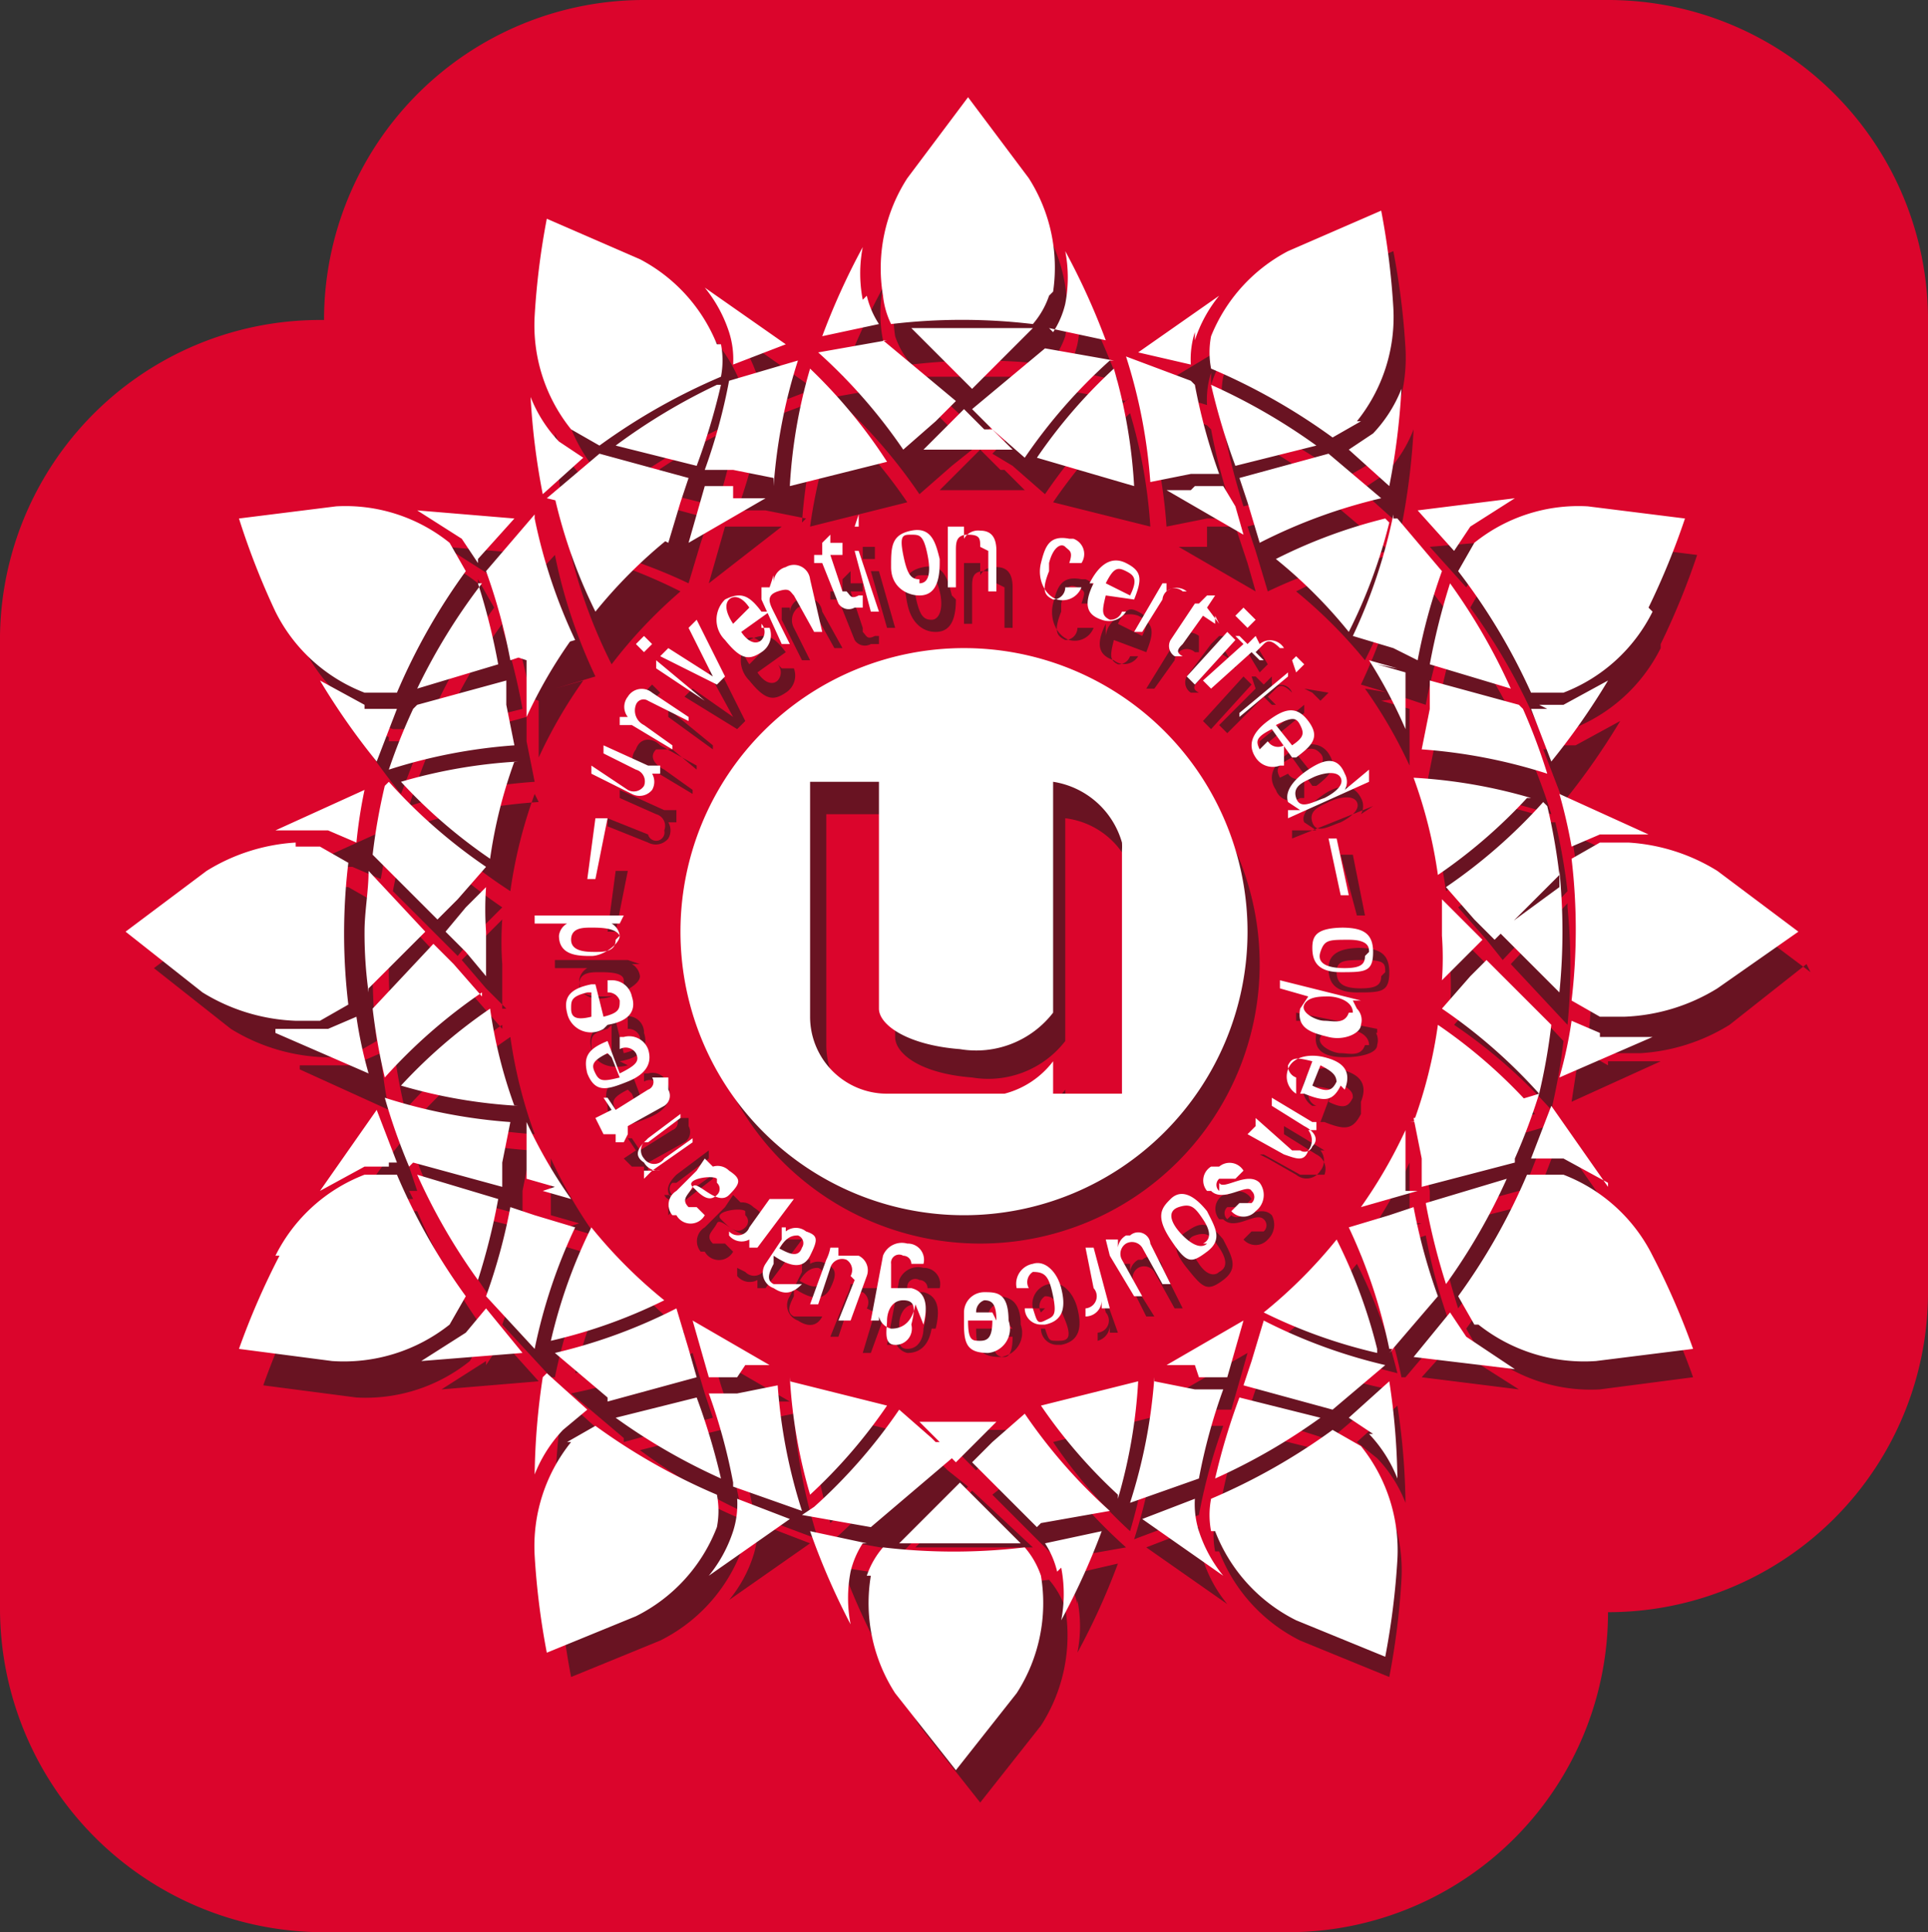 <svg id="Ebene_1" data-name="Ebene 1" xmlns="http://www.w3.org/2000/svg" width="47.6" height="47.7" viewBox="0 0 47.6 47.7">
  <rect x="0" y="0" width="47.6" height="47.7" fill="#333333" stroke="none"/>
  <defs>
    <style>
      .cls-1 {
        fill: #db052c;
      }

      .cls-2 {
        fill: #1d1d1b;
        opacity: 0.6;
        isolation: isolate;
      }

      .cls-3 {
        fill: #fff;
      }
    </style>
  </defs>
  <title>badge-recommended-detail</title>
  <g id="Detailsseite">
    <path class="cls-1" d="M39.7,0H15.9A7.9,7.9,0,0,0,8,7.9H8A7.9,7.9,0,0,0,0,15.9H0V39.7a8,8,0,0,0,7.9,8H31.8a7.9,7.9,0,0,0,7.9-7.9h0a7.9,7.9,0,0,0,7.9-7.9h0V8A7.9,7.9,0,0,0,39.7,0h0" transform="translate(0)"/>
  </g>
  <g id="Ebene_12" data-name="Ebene 12">
    <path class="cls-2" d="M36.7,33.4a4.1,4.1,0,0,0,2.8.9h0l2.3-.3a18.3,18.3,0,0,0-1-2.3,4.1,4.1,0,0,0-2.1-1.9H37.9a15,15,0,0,1-1.7,3l0.4,0.7M26.2,14.9c0.1-.4.2-0.5,0.4-0.4s0.2,0.1.1,0.4H27a0.4,0.4,0,0,0-.2-0.6H26.7c-0.5-.1-0.6.2-0.7,0.6s0.1,0.8.4,0.9a0.5,0.5,0,0,0,.6-0.3H26.6a0.3,0.3,0,0,1-.3.3c-0.2-.1-0.3-0.2-0.1-0.7M28,27.8H26.3V26.9a2.2,2.2,0,0,1-1.2.8H22.3a1.9,1.9,0,0,1-1.9-1.9s0,0,0,0V20.1h1.7v5.5c0,0.4.6,0.9,1.9,1a2.4,2.4,0,0,0,2.3-.9V20.2A2,2,0,0,1,28,21.7a1.5,1.5,0,0,1,0,.2h0v5.9ZM24.2,16.9a6.9,6.9,0,1,0,6.9,6.9,6.9,6.9,0,0,0-6.9-6.9h0m0.5-5.3-0.5-.5-0.5.5-0.5.5h2.1l-0.5-.5m-0.5-.9,1.5-1.4H22.7l1.5,1.4m-1.2,4.6c-0.2,0-.3-0.1-0.4-0.6s0-.5.2-0.5,0.3,0,.4.4,0,0.7-.2.7m0.5-.6c-0.1-.4-0.2-0.8-0.7-0.7s-0.5.4-.4,0.9,0.4,0.7.7,0.7,0.5-.2.5-0.8m1.2-.3v1h0.2v-1c0-.3-0.1-0.5-0.4-0.5a0.4,0.4,0,0,0-.4.2h0V13.9H23.8v1.5h0.2V14.5c0-.2,0-0.4.3-0.4s0.3,0.1.3,0.3m-3.3,1.1L21,14.6h0.3V14.4H21V14.1l-0.2.2v0.3H20.5v0.2h0.2l0.4,1a0.3,0.3,0,0,0,.4.1h0.2V15.7H21.6c-0.2.1-.2,0-0.3-0.1M19.7,31.7c0.2-.4.4-0.4,0.5-0.4a0.2,0.2,0,0,1,.1.3h0c-0.1.3-.4,0.1-0.6,0m-0.1.2c0.3,0.2.7,0.4,0.9,0s0.1-.5-0.1-0.6a0.4,0.4,0,0,0-.4,0h0V31.1H19.8v0.3l-0.3.6a0.4,0.4,0,0,0,.2.6c0.3,0.2.5,0.1,0.6-.1H19.6c-0.2-.1-0.1-0.3,0-0.5m2,0.4-0.3,1h0.2l0.4-1.1a0.4,0.4,0,0,0-.2-0.5H21.2V31.7H21a0.9,0.9,0,0,1-.1.3L20.5,33h0.2l0.3-.9a0.3,0.3,0,0,1,.3-0.2h0a0.3,0.3,0,0,1,.1.4M18.4,30a0.2,0.2,0,0,1,0,.3h0c-0.2.2-.4,0-0.6-0.2s0.5-.3.6-0.2m-0.2-.2h0.1l-0.2-.2-0.2.3-0.5.5a0.4,0.4,0,0,0-.1.6h0.1a0.4,0.4,0,0,0,.7,0l-0.2-.2H17.6c-0.2-.2,0-0.3.1-0.5s0.6,0.5.9,0.2,0.3-.4,0-0.6a0.4,0.4,0,0,0-.4-0.1m-1.6-.2a0.2,0.2,0,0,1,0-.3h0.1l0.8-.6V28.4l-0.8.6c-0.2.2-.3,0.4-0.1,0.6a0.4,0.4,0,0,0,.4.2H16.5v0.2l0.2-.2,0.9-.7V29l-0.7.5c-0.2.1-.4,0.2-0.5,0m2.1-13.1c-0.2-.3-0.2-0.5-0.1-0.6s0.3-.1.5,0.2Zm0.7,0a0.3,0.3,0,0,1,0,.4c-0.1.1-.3,0.1-0.5-0.2l0.7-.5H19.4c-0.3-.4-0.5-0.5-0.9-0.3a0.7,0.7,0,0,0,0,1c0.4,0.5.6,0.5,0.9,0.3a0.5,0.5,0,0,0,.2-0.6H19.3ZM18.2,18l0.2-.2-0.7-1.4-0.2.2,0.6,1.1h0L17.1,17l-0.2.2ZM16,28.9V28.7l0.9-.5a0.3,0.3,0,0,0,.1-0.4V27.6H16.7a0.2,0.2,0,0,1-.1.3l-0.8.5-0.2-.3H15.5l0.2,0.3-0.3.2,0.2,0.2h0.3V29H16Zm0.9,4a11.9,11.9,0,0,1-1.7-1.7,12.6,12.6,0,0,0-1,2.7,12.5,12.5,0,0,0,2.7-1M15.6,27l0.2,0.5c-0.4.1-.5,0.1-0.6-0.1s-0.1-.3.3-0.5m-0.5.5c0.2,0.5.5,0.4,1,.2s0.6-.5.5-0.8a0.4,0.4,0,0,0-.5-0.3H15.9v0.2a0.3,0.3,0,0,1,.4.1h0c0.1,0.2,0,.3-0.4.5l-0.3-.8H15.5c-0.5.2-.6,0.4-0.5,0.8m0.1-2V26c-0.4.1-.5,0-0.5-0.2s0-.3.4-0.4m0.3,0.8c0.6-.1.7-0.4,0.6-0.7a0.4,0.4,0,0,0-.5-0.4H15.5v0.3a0.3,0.3,0,0,1,.3.2c0,0.2,0,.3-0.4.4l-0.2-.8H15.2c-0.5.1-.7,0.3-0.6,0.7s0.5,0.5.9,0.4m-1.5,4,0.7,0.2a11.8,11.8,0,0,1-1.1-1.9v1.4l0.7,0.2M13.3,17.3v1.4a11.8,11.8,0,0,1,1.1-1.9l-0.7.2-0.7.2m2.4,7.1c0,0.3-.3.3-0.5,0.3s-0.6,0-.6-0.3,0.3-.3.5-0.3,0.6,0,.6.2m0.1-.5H13.7v0.2h0.8a0.4,0.4,0,0,0-.2.3c0,0.5.5,0.5,0.8,0.4s0.7-.3.7-0.5a0.4,0.4,0,0,0-.2-0.3h0.2V23.8ZM15,23h0.2l0.3-1.5H15.2ZM15,20.2v0.2l1,0.4a0.4,0.4,0,0,0,.5-0.1h0a0.4,0.4,0,0,0,0-.4h0.2V20H16.4l-1.1-.5v0.2l0.9,0.4a0.3,0.3,0,0,1,.2.4h0a0.2,0.2,0,0,1-.4.1Zm-0.9-6.5a12.7,12.7,0,0,0,1,2.7,11.9,11.9,0,0,1,1.7-1.8,12.6,12.6,0,0,0-2.7-1m2.2,3.5-0.2-.2-0.2.2,0.2,0.2Zm1.3,1.4V18.4l-1.1-.9v0.2Zm-0.4.5V18.9l-0.9-.5c-0.2-.2-0.5-0.2-0.6.1a0.4,0.4,0,0,0,0,.5H15.8V19h0.3l1,0.6V19.5l-0.7-.5c-0.2-.1-0.4-0.3-0.2-0.5h0.4Zm1,12.3h0v0.2a0.4,0.4,0,0,0,.5.1h0v0.2h0.2l0.9-1.2H19.4l-0.5.7a0.3,0.3,0,0,1-.5.1m0.4,3.2h0.7l-1.9-1.1,0.2,0.7L18,34.8h0.7m-0.4,2.5a16.1,16.1,0,0,0-.5-2l-2,.5a14.7,14.7,0,0,0,2.5,1.5m-2.9-1.7,2.2-.6-0.2-.6-0.3-1a13,13,0,0,1-3,1l1.3,1.1M13.7,34a13,13,0,0,1,1-3l-1-.3L13,30.5a14.1,14.1,0,0,1-.6,2.2L13.6,34h0.1Zm-1.4-1.7a16,16,0,0,0,.5-2l-2-.5a14.6,14.6,0,0,0,1.5,2.5m-1.6-2.9L12.9,30V29.4l0.2-1a13,13,0,0,1-3.1-.6h0a14.6,14.6,0,0,0,.6,1.6m1.8-4.5c0-.4,0-0.7,0-1.1a7.7,7.7,0,0,1,0-1.1l-0.5.5-0.5.5L12,24.4l0.5,0.5m-0.1.5-0.7-.8-0.4-.5L9.7,25.7a14.5,14.5,0,0,0,.3,1.7h0a13,13,0,0,1,2.4-2.1m-2.8-.1L11,23.8,9.7,22.4c0,0.5-.1,1-0.1,1.5a10.3,10.3,0,0,0,.1,1.5m0.4-5A14.6,14.6,0,0,0,9.7,22l1.6,1.6,0.4-.5,0.7-.7A13.1,13.1,0,0,1,10,20.3h0Zm3.2-.6a12.6,12.6,0,0,0-2.8.5A12.7,12.7,0,0,0,12.6,22a11.7,11.7,0,0,1,.6-2.4m0,8.4a11.7,11.7,0,0,1-.6-2.4,12.6,12.6,0,0,0-2.2,1.9,12.6,12.6,0,0,0,2.8.5m-3.1,1.4h0.2L9.9,28.2a17.1,17.1,0,0,0-1.4,2l1.1-.6h0.6M7.4,26.4l2.2,1A12.8,12.8,0,0,1,9.4,26l-0.7.3H7.4m1.3-4.9,0.7,0.3c0.1-.5.1-0.9,0.3-1.3l-2.2,1H8.7m0.9-3.2-1.1-.6a17.1,17.1,0,0,0,1.4,2l0.5-1.3H9.6m1.1,0a14.5,14.5,0,0,0-.6,1.6h0a13,13,0,0,1,3.1-.6l-0.2-1V17.7l-2.2.6m1.6-2.9A14.6,14.6,0,0,0,10.9,18l2-.5a15.9,15.9,0,0,0-.5-2m1.3-1.8L12.5,15a14.1,14.1,0,0,1,.6,2.2l0.6-.2,1-.3a13,13,0,0,1-1-3H13.7Zm1.6-1.4L14,13.4h0a13,13,0,0,1,3,1l0.3-1,0.2-.6-2.2-.6m2.9-1.7a14.6,14.6,0,0,0-2.5,1.5l2,0.5a16,16,0,0,0,.5-2m0.4,2.5H17.9l-0.2.7-0.2.7L19.3,13H18.6M19.5,15H19.3v0.3l0.5,1h0.2l-0.4-.8a0.4,0.4,0,0,1,.1-0.5c0.2-.1.3,0,0.4,0.1l0.5,0.9h0.2l-0.5-.9a0.4,0.4,0,0,0-.8.1h0V15Zm2.1-1.5H21.3v0.3h0.3V13.5Zm0.1,0.6H21.5l0.4,1.4h0.2Zm1.9,21.7,0.5,0.5,0.5-.5,0.5-.5H23.1l0.5,0.5m0.5,0.9-1.5,1.5h2.9l-1.5-1.4M25,33c0,0.4-.1.5-0.2,0.5s-0.3,0-.3-0.5H25Zm0-.2H24.1c0,0.5.1,0.7,0.6,0.7a0.6,0.6,0,0,0,.5-0.8c0-.6-0.3-0.7-0.6-0.7a0.4,0.4,0,0,0-.5.5h0.3a0.3,0.3,0,0,1,.2-0.3h0c0.2,0,.3.1,0.3,0.5m-2.1.1c0,0.2-.1.5-0.4,0.5s-0.2-.4-0.2-0.6,0.1-.5.4-0.5,0.3,0.2.2,0.6m0.3,0c0.1-.4.1-0.8-0.3-0.9H22.4V31.8a0.2,0.2,0,0,1,.3-0.2h0a0.2,0.2,0,0,1,.2.2h0.3a0.4,0.4,0,0,0-.4-0.5,0.5,0.5,0,0,0-.6.3l-0.3,1.6h0.2V33.1h0a0.4,0.4,0,0,0,.3.3c0.1,0,.5,0,0.6-0.6m2.7-.4a0.3,0.3,0,0,1,.1-0.4c0.2,0,.3.1,0.5,0.6s0,0.5-.2.5-0.2,0-.3-0.3H25.7a0.4,0.4,0,0,0,.4.4h0.1c0.5-.1.5-0.5,0.4-0.9s-0.4-.7-0.7-0.6a0.5,0.5,0,0,0-.4.6h0.3Zm1.6,0a0.3,0.3,0,0,1-.2.5H27.1v0.2a0.4,0.4,0,0,0,.3-0.4h0v0.2h0.2l-0.5-1.4H27.1Zm0.7-.7a0.3,0.3,0,0,1,.1-0.4h0a0.3,0.3,0,0,1,.4.1L29,32.3h0.2l-0.5-1a0.3,0.3,0,0,0-.5-0.2H28.1a0.4,0.4,0,0,0-.2.4h0V31.2H27.6l0.2,0.3,0.5,1h0.2Zm7.8-9c0,0.4,0,.7,0,1.1a7.6,7.6,0,0,1,0,1.1l0.5-.5,0.5-.5-0.5-.5-0.5-.5M37,24l-0.4.5-0.7.8a13,13,0,0,1,2.4,2.1h0a14.6,14.6,0,0,0,.3-1.7L37,24m-1.9,4a12.6,12.6,0,0,0,2.8-.5,12.6,12.6,0,0,0-2.2-1.9,11.6,11.6,0,0,1-.6,2.4m2.8-7.9a12.6,12.6,0,0,0-2.8-.5,11.6,11.6,0,0,1,.6,2.4,12.6,12.6,0,0,0,2.2-1.9m0.4,0.1A13,13,0,0,1,36,22.4l0.7,0.8,0.4,0.5L38.7,22a14.6,14.6,0,0,0-.3-1.7H38.2Zm0.4,2.1-1.4,1.5,1.4,1.5a14.8,14.8,0,0,0,0-2.9m1.2,7.7-1.4-2L38,29.4h0.8L39.8,30m-2.2-.6a14.8,14.8,0,0,0,.6-1.6h0a13,13,0,0,1-3.1.6l0.2,1V30l2.2-.6m-1.5,2.9a14.7,14.7,0,0,0,1.5-2.5l-2,.5a16.1,16.1,0,0,0,.5,2M34.7,34l1.1-1.3a14,14,0,0,1-.6-2.2l-0.6.2-1,.3a13.1,13.1,0,0,1,1,3h0.1ZM31.4,16.7l-0.2.2L31,16.7H30.9L31,17l-0.9.9,0.2,0.2,0.9-.9,0.2,0.2h0.1l-0.2-.2,0.2-.2c0.1-.1.2-0.1,0.4,0.1h0a0.3,0.3,0,0,0-.5-0.1m-0.3-.4,0.2-.2L31,15.9l-0.2.2Zm-0.6-.1L30.2,16l0.2-.3H30.1l-0.2.2H29.9l-0.6.8a0.3,0.3,0,0,0,.1.4h0.2c-0.2-.1-0.1-0.2,0-0.3l0.5-.7,0.3,0.2h0.1Zm0.2,0.2-1,1.1,0.2,0.2,1-1.1ZM30.3,30.1a0.2,0.2,0,0,1,0-.3h0.4l0.2-.2a0.4,0.4,0,0,0-.6-0.1H30.2a0.4,0.4,0,0,0-.1.6h0.1c0.3,0.3.8-.2,1,0a0.2,0.2,0,0,1,0,.3H30.9l-0.2.2a0.4,0.4,0,0,0,.6,0,0.5,0.5,0,0,0,.1-0.6c-0.3-.3-0.8.2-1,0m-0.3,1.4c-0.1.1-.3,0.1-0.5-0.2s-0.4-.6-0.1-0.7,0.4,0,.6.3,0.2,0.5,0,.6m0.1-.8c-0.4-.5-0.6-0.4-0.9-0.2s-0.4.4,0,.9,0.5,0.6.9,0.3,0.2-.6,0-1m3.5-4.8c-0.1.3-.4,0.2-0.6,0.2s-0.6-.2-0.5-0.4,0.4-.2.6-0.2,0.6,0.1.6,0.4m0-.3h0.2V25.4L32,25v0.2h0.7a0.4,0.4,0,0,0-.2.3c-0.1.5,0.3,0.6,0.7,0.6s0.8-.1.8-0.3a0.4,0.4,0,0,0-.1-0.4m0.2-1.3c0,0.2-.1.3-0.5,0.3s-0.6-.1-0.6-0.4,0.2-.3.7-0.3,0.5,0.1.5,0.3m-0.6-.6c-0.6,0-.8.2-0.8,0.5s0.1,0.6.7,0.6,0.8,0,.8-0.5-0.3-.6-0.8-0.6m0-.8h0.2l-0.3-1.5H33.1Zm-0.1,4.5c-0.1.2-.2,0.3-0.6,0.1l0.2-.5c0.4,0.2.4,0.3,0.4,0.4m0.2,0.1c0.2-.5-0.1-0.7-0.5-0.8s-0.8,0-.9.3a0.5,0.5,0,0,0,.2.6h0.1V27.3a0.3,0.3,0,0,1-.2-0.3c0.1-.2.2-0.2,0.6-0.1l-0.3.8h0.1c0.5,0.2.7,0.2,0.9-.2m0.9,6.4a12.7,12.7,0,0,0-1-2.7,11.8,11.8,0,0,1-1.7,1.7,12.5,12.5,0,0,0,2.7,1m-3.2-5.3L32,29a0.4,0.4,0,0,0,.6-0.1,0.4,0.4,0,0,0,0-.5h0.2V28.4H32.7l-1-.6V28l0.8,0.5a0.4,0.4,0,0,1,.2.5H32.1l-0.9-.5H31.1Zm0.7-10c0.4-.2.5-0.1,0.6,0s0.1,0.3-.2.5Zm-0.4.6c-0.1-.2-0.1-0.3.3-0.5l0.5,0.7h0.1c0.4-.3.5-0.5,0.3-0.8s-0.6-.3-1,0-0.5.6-.3,0.9a0.4,0.4,0,0,0,.6.2h0.1V19.2a0.3,0.3,0,0,1-.4-0.1h0m0.6-2,0.2,0.2,0.2-.2L32.2,17Zm-1.3,1.4,1.1-.9V17.4l-1.1.9v0.2Zm3.6-4.9a12.5,12.5,0,0,0-2.7,1,11.9,11.9,0,0,1,1.7,1.7,12.7,12.7,0,0,0,1-2.7m-1.6,6.7c-0.3.1-.6,0.3-0.7,0s0.2-.4.4-0.5,0.6-.2.7,0-0.2.4-.4,0.5m0.5-.2h0a0.4,0.4,0,0,0,0-.4c-0.2-.4-0.6-0.3-0.9-0.1s-0.6.5-.5,0.7l0.3,0.2H31.9v0.2l2-.8V19.9Zm1.3-2.9L33.7,17a11.8,11.8,0,0,1,1.1,1.9V17.5l-0.7-.2m0.7,12.9V28.7a11.8,11.8,0,0,1-1.1,1.9l0.7-.2,0.7-.2M33,35.4l1.3-1.1h0a13,13,0,0,1-3-1l-0.3,1-0.2.6L33,35.6m-2.9,1.7a14.6,14.6,0,0,0,2.5-1.5l-2-.5a15.9,15.9,0,0,0-.5,2m-0.4-2.5h0.7l0.2-.7,0.2-.7-1.9,1.1h0.7M27.6,15.4c0.2-.4.3-0.4,0.5-0.3s0.3,0.2.1,0.6Zm-0.3,0c-0.3.6-.1,0.8,0.2,0.9a0.4,0.4,0,0,0,.6-0.1H27.9a0.3,0.3,0,0,1-.3.2h0c-0.2-.1-0.2-0.2-0.1-0.6l0.8,0.3h0c0.2-.5.2-0.7-0.2-0.9a0.6,0.6,0,0,0-.8.5m1.8,0-0.8,1.3h0.2l0.5-.7a0.3,0.3,0,0,1,.5-0.2h0.1V15.7a0.4,0.4,0,0,0-.5,0h0V15.5H29.1Zm0.7-2.2H29.1l1.9,1.1-0.2-.7L30.5,13H29.8m0.4-2.5a16,16,0,0,0,.5,2l2-.5a14.6,14.6,0,0,0-2.5-1.5M33,12.4l-2.2.6,0.2,0.6,0.3,1a13,13,0,0,1,3-1h0l-1.3-1.1m1.6,1.4a13,13,0,0,1-1,3l1,0.3,0.6,0.2a14.1,14.1,0,0,1,.6-2.2l-1.2-1.6v0.3Zm1.4,1.6a16.2,16.2,0,0,0-.5,2l2,0.5a14.6,14.6,0,0,0-1.5-2.5m1.6,2.9-2.2-.6v0.7l-0.2,1a13,13,0,0,1,3.1.6h0a14.8,14.8,0,0,0-.6-1.6m0.6,0H38.1l0.5,1.3a17.1,17.1,0,0,0,1.4-2l-1.1.6H38.3M41,21.6l-2.2-1L39,21.9l0.7-.3H41m-1.3,4.7L39,25.9l-0.2,1.3,2.2-1H39.7m-3.7,6.8-0.9,1,2.4,0.3-1.1-.7L35.9,33M34,36a3.3,3.3,0,0,1,.7,1.1,17,17,0,0,0-.2-2.4l-1,.9L34,36m-3.9,2.3a4.1,4.1,0,0,0,2,2.2l2.2,0.9a18.4,18.4,0,0,0,.3-2.4,4.1,4.1,0,0,0-.9-2.8l-0.7-.4a15,15,0,0,1-3,1.7,2.1,2.1,0,0,0,0,.8m-0.4-.6-1.3.5,2,1.4a3.3,3.3,0,0,1-.6-1.1,2.2,2.2,0,0,1-.1-0.7m-1-2.9a13,13,0,0,1-.6,3.1h0l1.6-.6a13.9,13.9,0,0,1,.6-2.2H29.8l-1-.2m-0.9,2.8a12.6,12.6,0,0,0,.5-2.8l-2.4.6a12.6,12.6,0,0,0,1.9,2.2m-1.8.7,1.7-.3h0a13.1,13.1,0,0,1-2.1-2.4l-0.7.7-0.5.4,1.6,1.6m0.5,1a3.3,3.3,0,0,1,0,1.3,17,17,0,0,0,1-2.2l-1.3.3a2.2,2.2,0,0,1,.3.7m-4.5.1a4.1,4.1,0,0,0,.6,2.9l1.5,1.9,1.5-1.9a4.1,4.1,0,0,0,.6-2.9,2.1,2.1,0,0,0-.4-0.7,14.6,14.6,0,0,1-3.4,0,2.1,2.1,0,0,0-.4.7m0-.8-1.3-.2a17.2,17.2,0,0,0,1,2.2,3.3,3.3,0,0,1,0-1.3,2.2,2.2,0,0,1,.3-0.7M20.6,38h0l1.7,0.3,1.6-1.6-0.5-.4-0.7-.7a13.1,13.1,0,0,1-2.1,2.4m-0.6-3.2a12.6,12.6,0,0,0,.5,2.8,12.6,12.6,0,0,0,1.9-2.2l-2.4-.6m-1.4,2.6,1.6,0.6h0a13,13,0,0,1-.6-3.1l-1,.2H18a13.9,13.9,0,0,1,.6,2.2m0,1.1a3.3,3.3,0,0,1-.6,1.1l2-1.4-1.3-.5a2.2,2.2,0,0,1-.1.8m-3.9-2.2a4.1,4.1,0,0,0-.9,2.8,18.3,18.3,0,0,0,.3,2.4l2.2-.9a4.1,4.1,0,0,0,2-2.2,2.1,2.1,0,0,0,0-.8,15,15,0,0,1-3-1.7l-0.7.4m-0.7-1.6a17,17,0,0,0-.2,2.4,3.3,3.3,0,0,1,.7-1.1l0.6-.4-1-.9m-2-1-1.1.7,2.4-.2-0.9-1-0.4.6M7.5,31.9a18.3,18.3,0,0,0-1,2.3l2.3,0.3h0a4.1,4.1,0,0,0,2.8-.9l0.4-.7a15,15,0,0,1-1.7-3H9.6a4.1,4.1,0,0,0-2.1,1.9M8,21.8a4.6,4.6,0,0,0-2.2.6l-2,1.5,1.9,1.5a4.7,4.7,0,0,0,2.3.7H8.6l0.7-.4a14.6,14.6,0,0,1,0-3.4l-0.7-.4H8m3.8-7.5a4.1,4.1,0,0,0-2.8-.9l-2.4.3a18.3,18.3,0,0,0,.9,2.2,4.1,4.1,0,0,0,2.2,2h0.8a15,15,0,0,1,1.7-3l-0.4-.7m0.7,0.4,0.9-1-2.4-.2,1.1,0.7,0.4,0.6m1.9-3a3.3,3.3,0,0,1-.7-1.1,17.1,17.1,0,0,0,.3,2.4l1-.9-0.6-.4m3.9-2.3a4,4,0,0,0-1.9-2.1l-2.3-1a18.2,18.2,0,0,0-.3,2.4,4.1,4.1,0,0,0,.9,2.8l0.7,0.4a15,15,0,0,1,3-1.7,2.1,2.1,0,0,0,0-.8m0.4,0.6,1.3-.5-2-1.4a3.3,3.3,0,0,1,.6,1.1,2.2,2.2,0,0,1,.1.7m1,2.9a13,13,0,0,1,.6-3.1h0l-1.6.6a13.9,13.9,0,0,1-.6,2.2h0.7l1,0.2m0.9-2.8A12.6,12.6,0,0,0,20,13l2.4-.6a12.6,12.6,0,0,0-1.9-2.2m1.8-.7-1.7.3h0a13,13,0,0,1,2.1,2.4l0.8-.7,0.5-.4L22.3,9.4m-0.5-1a3.3,3.3,0,0,1,0-1.3,17.1,17.1,0,0,0-1,2.2l1.3-.2a2.2,2.2,0,0,1-.3-0.7m4.5-.1a4,4,0,0,0-.6-2.8l-1.5-2-1.5,2a4.1,4.1,0,0,0-.6,2.8,2.1,2.1,0,0,0,.4.7,14.6,14.6,0,0,1,3.4,0,2.1,2.1,0,0,0,.4-0.7m0,0.8,1.3,0.3a17.1,17.1,0,0,0-1-2.2,3.3,3.3,0,0,1,0,1.3,2.2,2.2,0,0,1-.3.7m1.5,0.7h0l-1.7-.3-1.6,1.6L25,11.5l0.8,0.7a13,13,0,0,1,2.1-2.4M28.4,13a12.6,12.6,0,0,0-.5-2.8,12.7,12.7,0,0,0-1.9,2.2L28.4,13m1.4-2.5-1.6-.6h0a13,13,0,0,1,.6,3.1l1-.2h0.7a13.8,13.8,0,0,1-.6-2.2m0-1.1a3.3,3.3,0,0,1,.6-1.1L28.5,9.6,29.8,10a2.2,2.2,0,0,1,.1-0.8m3.9,2.2a4.1,4.1,0,0,0,.9-2.8,18.4,18.4,0,0,0-.3-2.4l-2.3,1a4,4,0,0,0-1.9,2.1,2.1,2.1,0,0,0,0,.8,15,15,0,0,1,3,1.7l0.7-.4m0.7,1.6a17,17,0,0,0,.3-2.4,3.3,3.3,0,0,1-.7,1.1l-0.6.4,1,0.9m2,1,1.1-.7-2.4.2,0.9,1,0.4-.6M41,15.9a18.2,18.2,0,0,0,.9-2.2l-2.4-.3a4.1,4.1,0,0,0-2.8.9l-0.4.7A15,15,0,0,1,38,18h0.8a4.1,4.1,0,0,0,2.2-2m3.7,8-2-1.5a4.6,4.6,0,0,0-2.2-.7H39.9l-0.7.4a14.6,14.6,0,0,1,0,3.5L39.9,26h0.6a4.7,4.7,0,0,0,2.2-.7l1.9-1.5" transform="translate(0)"/>
    <path class="cls-3" d="M36.5,32.7a4.2,4.2,0,0,0,2.9.9h0l2.4-.3a18.5,18.5,0,0,0-1-2.3,4.1,4.1,0,0,0-2.2-2H37.7a15.2,15.2,0,0,1-1.7,3l0.4,0.7M25.9,13.9c0.1-.4.3-0.5,0.4-0.4s0.2,0.1.1,0.4h0.3a0.4,0.4,0,0,0-.2-0.6H26.4c-0.5-.1-0.6.2-0.7,0.6s0.1,0.8.4,0.9a0.5,0.5,0,0,0,.6-0.3H26.3a0.3,0.3,0,0,1-.3.3c-0.2-.1-0.3-0.2-0.1-0.7M27.7,27H26V26.2a2.2,2.2,0,0,1-1.2.8H21.9A1.9,1.9,0,0,1,20,25.1s0,0,0,0V19.3h1.7v5.6c0,0.4.7,0.9,2,1a2.4,2.4,0,0,0,2.3-.9V19.3a2.1,2.1,0,0,1,1.7,1.5,1.5,1.5,0,0,1,0,.2h0v6ZM23.8,16a7,7,0,1,0,7,7,7,7,0,0,0-7-7m0.5-5.4-0.5-.5-0.5.5-0.5.5h2.2l-0.5-.5m-0.5-1,1.5-1.5h-3l1.5,1.5m-1.3,4.7c-0.2,0-.3-0.1-0.4-0.6s0-.5.2-0.5,0.3,0,.4.5,0,0.7-.2.7m0.5-.6c-0.1-.4-0.2-0.8-0.7-0.7s-0.5.4-.5,0.9,0.4,0.7.7,0.7,0.5-.2.5-0.8m1.2-.3v1h0.2v-1c0-.3-0.1-0.5-0.4-0.5a0.4,0.4,0,0,0-.4.2h0V13H23.4v1.5h0.2V13.6c0-.2,0-0.4.3-0.4s0.3,0.1.3,0.3m-3.4,1.1-0.3-.9h0.3V13.4H20.5V13.2l-0.2.2v0.3H20.1v0.2h0.2l0.4,1a0.3,0.3,0,0,0,.4.1h0.2V14.7H21.2c-0.2.1-.2,0-0.3-0.1M19.2,30.9c0.2-.4.4-0.4,0.5-0.4a0.2,0.2,0,0,1,.1.3h0c-0.1.3-.4,0.1-0.6,0m-0.1.2c0.3,0.2.7,0.4,0.9,0s0.2-.5-0.1-0.6a0.4,0.4,0,0,0-.5,0h0V30.3H19.3v0.3l-0.4.6a0.4,0.4,0,0,0,.2.6c0.3,0.2.5,0.1,0.7-.1H19.1c-0.2-.1-0.1-0.3,0-0.5m2,0.4-0.4,1H21l0.4-1.1a0.4,0.4,0,0,0-.2-0.5H20.7V30.8H20.5a1.1,1.1,0,0,1-.1.3l-0.4,1.1h0.2l0.3-.9a0.3,0.3,0,0,1,.4-0.2h0a0.3,0.3,0,0,1,.1.4m-3.3-2.3a0.2,0.2,0,0,1,0,.3h0c-0.2.2-.4,0-0.6-0.2s0.5-.3.6-0.2M17.6,29h0V28.8l-0.2-.2-0.2.3-0.5.5a0.4,0.4,0,0,0-.1.6h0.1a0.4,0.4,0,0,0,.7,0l-0.2-.2H17c-0.2-.2,0-0.3.1-0.5s0.6,0.5.9,0.2,0.3-.4,0-0.6a0.4,0.4,0,0,0-.4-0.1m-1.7-.2a0.3,0.3,0,0,1,0-.4H16l0.8-.6V27.5l-0.8.6c-0.2.2-.4,0.4-0.1,0.6a0.4,0.4,0,0,0,.4.2H15.9v0.2l0.2-.2,1-.7V28.1l-0.7.5a0.3,0.3,0,0,1-.5,0m2.2-13.2c-0.2-.3-0.2-0.5-0.1-0.6s0.3-.1.5,0.2Zm0.7,0a0.3,0.3,0,0,1,0,.4h0c-0.1.1-.3,0.1-0.5-0.2l0.7-.5H18.8c-0.3-.4-0.5-0.5-0.9-0.3a0.7,0.7,0,0,0,0,1c0.4,0.5.6,0.5,0.9,0.3a0.5,0.5,0,0,0,.2-0.6H18.8Zm-1.1,1.5,0.2-.2-0.7-1.4-0.2.2,0.6,1.2h0L16.5,16l-0.2.2ZM15.5,28V27.8l0.9-.5a0.3,0.3,0,0,0,.1-0.4V26.6H16.1a0.2,0.2,0,0,1-.1.3l-0.8.5-0.2-.3H14.9l0.2,0.3-0.4.2L14.9,28h0.3v0.2h0.2Zm0.9,4.1a12,12,0,0,1-1.8-1.8,12.8,12.8,0,0,0-1,2.8,12.7,12.7,0,0,0,2.8-1m-1.3-6,0.2,0.5c-0.4.1-.5,0.1-0.6-0.1s-0.1-.3.3-0.5m-0.5.5c0.2,0.5.5,0.4,1,.2s0.6-.5.5-0.8a0.5,0.5,0,0,0-.6-0.3H15.3v0.3a0.3,0.3,0,0,1,.4.1h0c0.1,0.2,0,.3-0.4.5l-0.3-.8H15c-0.5.2-.6,0.4-0.5,0.8m0.1-2v0.6c-0.4.1-.5,0-0.5-0.2s0-.3.4-0.4M15,25.3c0.6-.1.7-0.4,0.6-0.7a0.5,0.5,0,0,0-.5-0.4H15v0.3a0.3,0.3,0,0,1,.3.2h0c0,0.2,0,.3-0.4.4l-0.2-.8H14.6c-0.5.1-.7,0.3-0.6,0.7a0.6,0.6,0,0,0,.9.4m-1.5,4,0.7,0.2A11.9,11.9,0,0,1,13,27.7v1.4l0.7,0.2m-0.7-13v1.4a11.9,11.9,0,0,1,1.1-1.9l-0.7.2-0.7.2m2.5,7c0,0.3-.3.3-0.5,0.3s-0.6,0-.6-0.3,0.3-.3.5-0.3,0.6,0,.7.2m0.1-.5H13.2v0.2H14a0.4,0.4,0,0,0-.2.3c0,0.5.5,0.5,0.8,0.5s0.7-.3.7-0.5a0.4,0.4,0,0,0-.2-0.3h0.2V22.8Zm-0.9-.9h0.2l0.3-1.5H14.7Zm0.1-2.8v0.2l1,0.5a0.4,0.4,0,0,0,.5-0.1h0a0.4,0.4,0,0,0,0-.4h0.2V18.9H16l-1.1-.5v0.2L15.7,19a0.3,0.3,0,0,1,.2.4h0a0.3,0.3,0,0,1-.4.1Zm-0.9-6.6a12.8,12.8,0,0,0,1,2.8,12.1,12.1,0,0,1,1.8-1.8,12.7,12.7,0,0,0-2.7-1m2.3,3.6-0.2-.2-0.2.2,0.2,0.2Zm1.3,1.4V17.3l-1.2-1v0.2Zm-0.4.5V17.7l-0.9-.6a0.4,0.4,0,0,0-.6.1,0.4,0.4,0,0,0,0,.5H15.3v0.2h0.3l1,0.6V18.4l-0.7-.5a0.4,0.4,0,0,1-.2-0.5,0.2,0.2,0,0,1,.3-0.1H16Zm1,12.5h0v0.2a0.4,0.4,0,0,0,.5.1h0v0.2h0.2l0.9-1.2H19l-0.5.7a0.3,0.3,0,0,1-.5.1m0.4,3.3H19l-1.9-1.1,0.2,0.7,0.2,0.7h0.7m-0.4,2.5a16.3,16.3,0,0,0-.6-2l-2,.5a14.9,14.9,0,0,0,2.6,1.5M15,34.6l2.2-.6L17,33.3l-0.3-1a13.2,13.2,0,0,1-3,1.1L15,34.5m-1.8-1.2a13.2,13.2,0,0,1,1-3l-1-.3-0.6-.2A14.3,14.3,0,0,1,12,32l1.2,1.3h0Zm-1.4-1.7a16.2,16.2,0,0,0,.5-2l-2-.6a14.8,14.8,0,0,0,1.5,2.6m-1.6-2.9,2.2,0.6V28.7l0.2-1a13.2,13.2,0,0,1-3.1-.6h0a14.8,14.8,0,0,0,.6,1.7M12,24.1c0-.4,0-0.7,0-1.1a7.9,7.9,0,0,1,0-1.1l-0.5.5L11,23l0.5,0.5L12,24.1m-0.1.5-0.7-.8-0.5-.5L9.2,24.9a14.7,14.7,0,0,0,.3,1.7h0a13.2,13.2,0,0,1,2.4-2.1m-2.8-.1L10.5,23,9.1,21.5C9.1,22,9,22.5,9,23a10.7,10.7,0,0,0,.1,1.5m0.4-5.1a14.8,14.8,0,0,0-.3,1.7l1.6,1.6,0.5-.5,0.7-.8a13.2,13.2,0,0,1-2.4-2.1h0Zm3.3-.6a12.8,12.8,0,0,0-2.9.5,12.8,12.8,0,0,0,2.2,1.9,11.8,11.8,0,0,1,.6-2.4m0,8.5a11.8,11.8,0,0,1-.6-2.4,12.8,12.8,0,0,0-2.2,1.9,12.8,12.8,0,0,0,2.9.5M9.6,28.7H9.8L9.3,27.4l-1.4,2L9,28.8H9.6M6.8,25.5l2.3,1q-0.2-.7-0.3-1.4l-0.7.3H6.8m1.3-4.9,0.7,0.3A11.9,11.9,0,0,1,9,19.5l-2.2,1H8.1M9,17.4l-1.1-.6a17.3,17.3,0,0,0,1.4,2l0.5-1.3H9m1.2,0A14.7,14.7,0,0,0,9.6,19h0a13.2,13.2,0,0,1,3.1-.6l-0.2-1V16.8l-2.2.6m1.6-3A14.8,14.8,0,0,0,10.3,17l2-.6a16.2,16.2,0,0,0-.5-2m1.4-1.7L12,14.1a14.3,14.3,0,0,1,.6,2.2l0.6-.2,1-.3a13.2,13.2,0,0,1-1-3H13.2Zm1.6-1.5-1.3,1.1h0a13.2,13.2,0,0,1,3,1.1l0.3-1,0.2-.6-2.2-.6m2.9-1.7A14.8,14.8,0,0,0,15.2,11l2,0.5a16.2,16.2,0,0,0,.6-2M18.1,12H17.4l-0.2.7-0.2.7,1.9-1.1H18.1m0.9,2.2H18.8v0.3l0.5,1.1h0.2l-0.4-.8c-0.1-.2-0.2-0.4.1-0.5s0.3,0,.4.1l0.5,0.9h0.2L20,14.3a0.4,0.4,0,0,0-.6-0.3,0.4,0.4,0,0,0-.3.4h0V14.2Zm2.1-1.5H20.9V13h0.3V12.7Zm0.1,0.6H21.1l0.4,1.5h0.2Zm1.9,22,0.5,0.5,0.5-.5,0.5-.5H22.7l0.5,0.5m0.5,1-1.5,1.5h3l-1.5-1.5m0.8-4c0,0.4-.1.5-0.3,0.5s-0.3,0-.3-0.5h0.6Zm0-.2H23.8v0.3c0,0.5.1,0.7,0.6,0.7a0.6,0.6,0,0,0,.5-0.8c0-.7-0.3-0.7-0.6-0.7a0.5,0.5,0,0,0-.5.5h0.3a0.3,0.3,0,0,1,.2-0.3h0c0.2,0,.3.1,0.3,0.5m-2.1.1a0.4,0.4,0,0,1-.4.5c-0.3,0-.2-0.4-0.2-0.6s0.1-.5.4-0.5,0.3,0.2.2,0.6m0.3,0c0.1-.4.1-0.8-0.3-0.9H22V31.2a0.2,0.2,0,0,1,.3-0.2h0a0.2,0.2,0,0,1,.2.2h0.3a0.4,0.4,0,0,0-.4-0.5,0.5,0.5,0,0,0-.6.3l-0.3,1.6h0.2V32.5h0a0.4,0.4,0,0,0,.3.3c0.1,0,.5,0,0.6-0.6m2.8-.4a0.3,0.3,0,0,1,.1-0.4c0.3,0,.4.1,0.5,0.6s0,0.5-.2.6-0.2,0-.3-0.3H25.3a0.4,0.4,0,0,0,.4.4h0.1c0.5-.1.5-0.5,0.4-0.9s-0.4-.7-0.7-0.6a0.5,0.5,0,0,0-.4.6h0.3Zm1.6,0a0.3,0.3,0,0,1-.2.5H26.8v0.2a0.4,0.4,0,0,0,.4-0.4h0v0.2h0.2L27,30.8H26.8Zm0.7-.7a0.3,0.3,0,0,1,.1-0.4h0a0.3,0.3,0,0,1,.4.1l0.5,0.9h0.2l-0.5-1a0.3,0.3,0,0,0-.5-0.2H27.8a0.4,0.4,0,0,0-.2.4h0V30.6H27.3L27.4,31,28,32h0.2Zm7.9-9.1c0,0.4,0,.7,0,1.1a7.7,7.7,0,0,1,0,1.1l0.5-.5,0.5-.5-0.5-.5-0.5-.5m1.2,1.4-0.5.5-0.7.8a13.2,13.2,0,0,1,2.4,2.1h0a14.8,14.8,0,0,0,.3-1.7l-1.6-1.6m-1.9,4a12.8,12.8,0,0,0,2.9-.5,12.8,12.8,0,0,0-2.2-1.9,11.7,11.7,0,0,1-.6,2.4m2.9-8a12.8,12.8,0,0,0-2.9-.5,11.7,11.7,0,0,1,.6,2.4,12.8,12.8,0,0,0,2.2-1.9m0.4,0.1a13.2,13.2,0,0,1-2.4,2.1l0.7,0.8,0.5,0.5,1.6-1.6a14.7,14.7,0,0,0-.3-1.7h0Zm0.4,2.1L37,23l1.5,1.5a15,15,0,0,0,0-3m1.2,7.8-1.4-2-0.5,1.3h0.8l1.1,0.6m-2.3-.6A14.9,14.9,0,0,0,38,27h0a13.2,13.2,0,0,1-3.1.6l0.2,1v0.7l2.3-.6m-1.7,3a14.9,14.9,0,0,0,1.5-2.6l-2,.6a16.3,16.3,0,0,0,.5,2m-1.4,1.7L35.5,32a14.2,14.2,0,0,1-.6-2.2l-0.6.2-1,.3a13.3,13.3,0,0,1,1,3h0.1ZM31,15.7l-0.2.2-0.2-.2H30.5l0.2,0.2-1,.9,0.2,0.2,1-.9,0.2,0.2h0.1L31,16.1l0.2-.2c0.1-.1.2-0.1,0.4,0.1h0.1a0.4,0.4,0,0,0-.6-0.1m-0.3-.4,0.2-.2L30.7,15l-0.2.2Zm-0.7-.1L29.8,15l0.2-.3H29.8l-0.2.2H29.5l-0.6.9a0.3,0.3,0,0,0,.1.4h0.2c-0.2-.1-0.1-0.2,0-0.3l0.5-.7L30,15.4V15.2Zm0.2,0.2-1,1.1,0.2,0.2,1-1.1ZM30.1,29.4a0.2,0.2,0,0,1,0-.3h0.4l0.2-.2a0.4,0.4,0,0,0-.6-0.1H29.9a0.4,0.4,0,0,0-.1.6h0.1c0.3,0.3.9-.2,1,0a0.2,0.2,0,0,1,0,.3H30.6l-0.2.2a0.4,0.4,0,0,0,.6,0,0.5,0.5,0,0,0,.1-0.7c-0.3-.3-0.9.2-1,0m-0.3,1.5c-0.1.1-.3,0.1-0.6-0.2s-0.4-.6-0.1-0.7,0.4,0,.6.3,0.2,0.5,0,.6m0.1-.8c-0.4-.5-0.7-0.5-0.9-0.3s-0.4.4,0,1,0.5,0.6.9,0.3,0.2-.6,0-1m3.5-4.9c-0.1.3-.4,0.2-0.6,0.2s-0.6-.2-0.5-0.4,0.4-.2.6-0.2,0.6,0.1.6,0.4m0-.3h0.2V24.7l-2-.5v0.2l0.7,0.2h0l-0.2.3c-0.1.5,0.3,0.6,0.7,0.7s0.8-.1.8-0.3a0.4,0.4,0,0,0-.1-0.4m0.2-1.3c0,0.2-.1.3-0.5,0.3s-0.7-.1-0.6-0.4,0.2-.3.7-0.3,0.5,0.2.5,0.3m-0.6-.6c-0.7,0-.8.2-0.8,0.5s0.1,0.6.7,0.6,0.8,0,.8-0.5-0.3-.6-0.8-0.6m0-.8h0.2L33,20.7H32.8ZM33,26.7c-0.1.2-.2,0.3-0.6,0.1l0.2-.5c0.4,0.2.4,0.3,0.4,0.5m0.2,0.1c0.2-.5-0.1-0.7-0.5-0.8s-0.8,0-.9.3a0.5,0.5,0,0,0,.2.6H32V26.6a0.3,0.3,0,0,1-.2-0.3h0c0.1-.2.2-0.2,0.6-0.1l-0.3.8h0.1c0.5,0.2.7,0.2,0.9-.2m0.9,6.5a12.8,12.8,0,0,0-1-2.7,12,12,0,0,1-1.8,1.8,12.7,12.7,0,0,0,2.8,1m-3.2-5.4,0.9,0.5c0.3,0.1.5,0.2,0.6-.1a0.4,0.4,0,0,0,0-.5h0.2V27.7H32.4l-1-.6v0.2l0.8,0.5c0.2,0.1.4,0.3,0.2,0.5a0.2,0.2,0,0,1-.3.1H31.9L31,27.6v0.2Zm0.7-10.1c0.4-.2.5-0.2,0.6,0s0.1,0.3-.2.5Zm-0.4.6c-0.1-.2-0.1-0.3.3-0.5l0.5,0.7H32c0.4-.3.6-0.5,0.3-0.9s-0.6-.3-1,0-0.5.6-.3,0.9a0.5,0.5,0,0,0,.6.2h0.1V18.4a0.3,0.3,0,0,1-.4-0.1h0m0.6-2L32,16.6l0.2-.2L32,16.2Zm-1.3,1.4,1.2-1V16.6l-1.2,1v0.2Zm3.6-4.9a12.7,12.7,0,0,0-2.7,1,12,12,0,0,1,1.8,1.8,12.8,12.8,0,0,0,1-2.7m-1.6,6.8c-0.3.1-.6,0.3-0.7,0s0.2-.4.4-0.5,0.6-.2.7,0-0.2.4-.4,0.5m0.5-.2h0a0.4,0.4,0,0,0,0-.4c-0.2-.5-0.6-0.3-0.9-0.1s-0.6.5-.5,0.8l0.3,0.2H31.8v0.2l2-.9V19Zm1.3-3-0.7-.2A12,12,0,0,1,34.7,18V16.6l-0.7-.2m0.7,13V27.9a12,12,0,0,1-1.1,1.9l0.7-.2,0.7-.2m-2.1,5.4,1.3-1.1h0a13.2,13.2,0,0,1-3-1.1l-0.3,1-0.2.6,2.2,0.6M30,36.5A14.8,14.8,0,0,0,32.6,35l-2-.5a16.1,16.1,0,0,0-.6,2m-0.4-2.5h0.7l0.2-.7,0.2-.7-1.9,1.1h0.7M27.3,14.4c0.2-.4.3-0.4,0.5-0.3s0.3,0.2.1,0.6Zm-0.3,0c-0.3.6-.1,0.8,0.2,0.9a0.5,0.5,0,0,0,.6-0.2H27.7a0.3,0.3,0,0,1-.3.2h0c-0.2-.1-0.2-0.2-0.1-0.6L28,14.8h0c0.2-.5.2-0.7-0.2-0.9s-0.7.1-.9,0.5m1.8,0L28,15.6h0.2l0.5-.8a0.3,0.3,0,0,1,.5-0.2h0.1V14.6a0.4,0.4,0,0,0-.5,0h0V14.4H28.8Zm0.7-2.3H28.8l1.9,1.1-0.2-.7L30.2,12H29.5m0.4-2.5a16.2,16.2,0,0,0,.6,2l2-.5a14.8,14.8,0,0,0-2.6-1.5m2.9,1.7-2.2.6,0.2,0.6,0.3,1a13.2,13.2,0,0,1,3-1.1h0l-1.3-1.1m1.6,1.5a13.2,13.2,0,0,1-1,3l1,0.3L35,16.3a14.2,14.2,0,0,1,.6-2.2l-1.1-1.3H34.4Zm1.4,1.7a16.4,16.4,0,0,0-.5,2l2,0.6a14.8,14.8,0,0,0-1.5-2.6m1.7,3-2.2-.6v0.7l-0.2,1a13.2,13.2,0,0,1,3.1.6h0a15,15,0,0,0-.6-1.6m0.6,0H37.8l0.5,1.3a17.3,17.3,0,0,0,1.4-2l-1.1.6H38m2.7,3.2-2.2-1a12.8,12.8,0,0,1,.3,1.3l0.7-.3h1.3m-1.3,4.9-0.7-.3q-0.1.7-.3,1.4l2.3-1H39.5m-3.7,6.8-0.9,1.1,2.5,0.3L36.2,33l-0.4-.6m-2,3a3.4,3.4,0,0,1,.7,1.1,17.2,17.2,0,0,0-.2-2.4l-1,.9,0.6,0.4m-3.9,2.4a4.1,4.1,0,0,0,2,2.2l2.2,0.9a18.6,18.6,0,0,0,.3-2.4,4.1,4.1,0,0,0-.9-2.8l-0.7-.4a15.2,15.2,0,0,1-3,1.7,2.1,2.1,0,0,0,0,.8M29.5,37l-1.3.5,2,1.4a3.4,3.4,0,0,1-.6-1.1,2.2,2.2,0,0,1-.1-0.8m-1-3a13.2,13.2,0,0,1-.6,3.1h0l1.7-.6a14.1,14.1,0,0,1,.6-2.2H29.5l-1-.2m-0.9,2.9a12.8,12.8,0,0,0,.5-2.9l-2.4.6a12.8,12.8,0,0,0,1.9,2.2m-1.9.7,1.7-.3h0a13.2,13.2,0,0,1-2.1-2.4l-0.8.7-0.5.5,1.6,1.6m0.6,1a3.4,3.4,0,0,1,0,1.3,17.2,17.2,0,0,0,1-2.2l-1.4.3a2.2,2.2,0,0,1,.3.7m-4.6.1a4.1,4.1,0,0,0,.6,2.9l1.5,1.9,1.5-1.9a4.1,4.1,0,0,0,.6-2.9,2.1,2.1,0,0,0-.4-0.7,14.8,14.8,0,0,1-3.5,0,2.1,2.1,0,0,0-.4.7m0-.8-1.4-.3a17.4,17.4,0,0,0,1,2.3,3.4,3.4,0,0,1,0-1.3,2.2,2.2,0,0,1,.3-0.7m-1.5-.7h0l1.7,0.3L23.5,36,23,35.5l-0.8-.7a13.2,13.2,0,0,1-2.1,2.4m-0.6-3.2a12.8,12.8,0,0,0,.5,2.9,12.8,12.8,0,0,0,1.9-2.2l-2.4-.6m-1.4,2.6,1.7,0.6h0a13.2,13.2,0,0,1-.6-3.1l-1,.2H17.5a14.1,14.1,0,0,1,.6,2.2m0,1.2a3.4,3.4,0,0,1-.6,1.1l2-1.4L18.2,37a2.2,2.2,0,0,1-.1.8m-4-2.2a4.1,4.1,0,0,0-.9,2.8,18.5,18.5,0,0,0,.3,2.4l2.2-.9a4.1,4.1,0,0,0,2-2.2,2.1,2.1,0,0,0,0-.8,15.2,15.2,0,0,1-3-1.7l-0.7.4M13.4,34a17.2,17.2,0,0,0-.2,2.4,3.4,3.4,0,0,1,.7-1.1l0.6-.5-1-.9m-2-1-1.1.7,2.5-.2-0.9-1.1-0.5.6M6.9,31a18.5,18.5,0,0,0-1,2.3l2.3,0.3h0a4.2,4.2,0,0,0,2.9-.9l0.4-.7a15.2,15.2,0,0,1-1.7-3H9a4.1,4.1,0,0,0-2.2,2M7.3,20.8a4.7,4.7,0,0,0-2.2.7L3.1,23,5,24.5a4.7,4.7,0,0,0,2.3.7H7.9l0.7-.4a14.7,14.7,0,0,1,0-3.5l-0.7-.4H7.3m3.8-7.5a4.1,4.1,0,0,0-2.8-.9l-2.4.3a18.6,18.6,0,0,0,.9,2.3,4.1,4.1,0,0,0,2.2,2H9.8a15.1,15.1,0,0,1,1.7-3l-0.4-.7m0.7,0.4,0.9-1-2.4-.2,1.1,0.7,0.4,0.6m2-3a3.4,3.4,0,0,1-.7-1.1,17.3,17.3,0,0,0,.3,2.4l1-.9-0.6-.4m3.9-2.4a4.1,4.1,0,0,0-1.9-2.1l-2.3-1a18.4,18.4,0,0,0-.3,2.4,4.1,4.1,0,0,0,.9,2.8l0.7,0.4a15.2,15.2,0,0,1,3-1.7,2.1,2.1,0,0,0,0-.8M18.1,9l1.3-.5-2-1.4A3.4,3.4,0,0,1,18,8.2a2.2,2.2,0,0,1,.1.8m1,3a13.2,13.2,0,0,1,.6-3.1h0L18,9.4a14.1,14.1,0,0,1-.6,2.2h0.7l1,0.2M20,9.1a12.8,12.8,0,0,0-.5,2.9l2.4-.6A12.8,12.8,0,0,0,20,9.1m1.9-.7-1.7.3h0a13.2,13.2,0,0,1,2.1,2.4l0.8-.7,0.5-.5L21.8,8.4m-0.5-1a3.4,3.4,0,0,1,0-1.3,17.3,17.3,0,0,0-1,2.2l1.4-.3a2.2,2.2,0,0,1-.3-0.7m4.6-.1a4.1,4.1,0,0,0-.6-2.8l-1.5-2-1.5,2a4.1,4.1,0,0,0-.6,2.9A2.1,2.1,0,0,0,22,8a14.8,14.8,0,0,1,3.5,0,2.1,2.1,0,0,0,.4-0.7m0,0.8,1.4,0.3a17.3,17.3,0,0,0-1-2.2,3.4,3.4,0,0,1,0,1.3,2.2,2.2,0,0,1-.3.7m1.5,0.7h0l-1.7-.3L24,10.1l0.5,0.5,0.8,0.7a13.2,13.2,0,0,1,2.1-2.4M28,12a12.8,12.8,0,0,0-.5-2.9,12.8,12.8,0,0,0-1.9,2.2L28,12m1.4-2.6-1.6-.6h0a13.2,13.2,0,0,1,.6,3.1l1-.2h0.7a14,14,0,0,1-.6-2.2m0-1.1a3.4,3.4,0,0,1,.6-1.1l-2,1.4L29.4,9a2.2,2.2,0,0,1,.1-0.8m4,2.2a4.1,4.1,0,0,0,.9-2.8,18.6,18.6,0,0,0-.3-2.4l-2.3,1a4.1,4.1,0,0,0-1.9,2.1,2.1,2.1,0,0,0,0,.8,15.2,15.2,0,0,1,3,1.7l0.7-.4m0.7,1.6a17.2,17.2,0,0,0,.3-2.4,3.4,3.4,0,0,1-.7,1.1l-0.6.4,1,0.9m2,1,1.1-.7-2.4.3,0.9,1,0.4-.6M40.7,15a18.4,18.4,0,0,0,.9-2.2l-2.4-.3a4.1,4.1,0,0,0-2.8.9l-0.4.7a15.1,15.1,0,0,1,1.8,3h0.8a4.1,4.1,0,0,0,2.2-2M44.4,23l-2-1.5a4.7,4.7,0,0,0-2.2-.7H39.5l-0.7.4a14.8,14.8,0,0,1,0,3.5l0.7,0.4h0.6a4.7,4.7,0,0,0,2.3-.7L44.4,23" transform="translate(0)"/>
  </g>
</svg>
